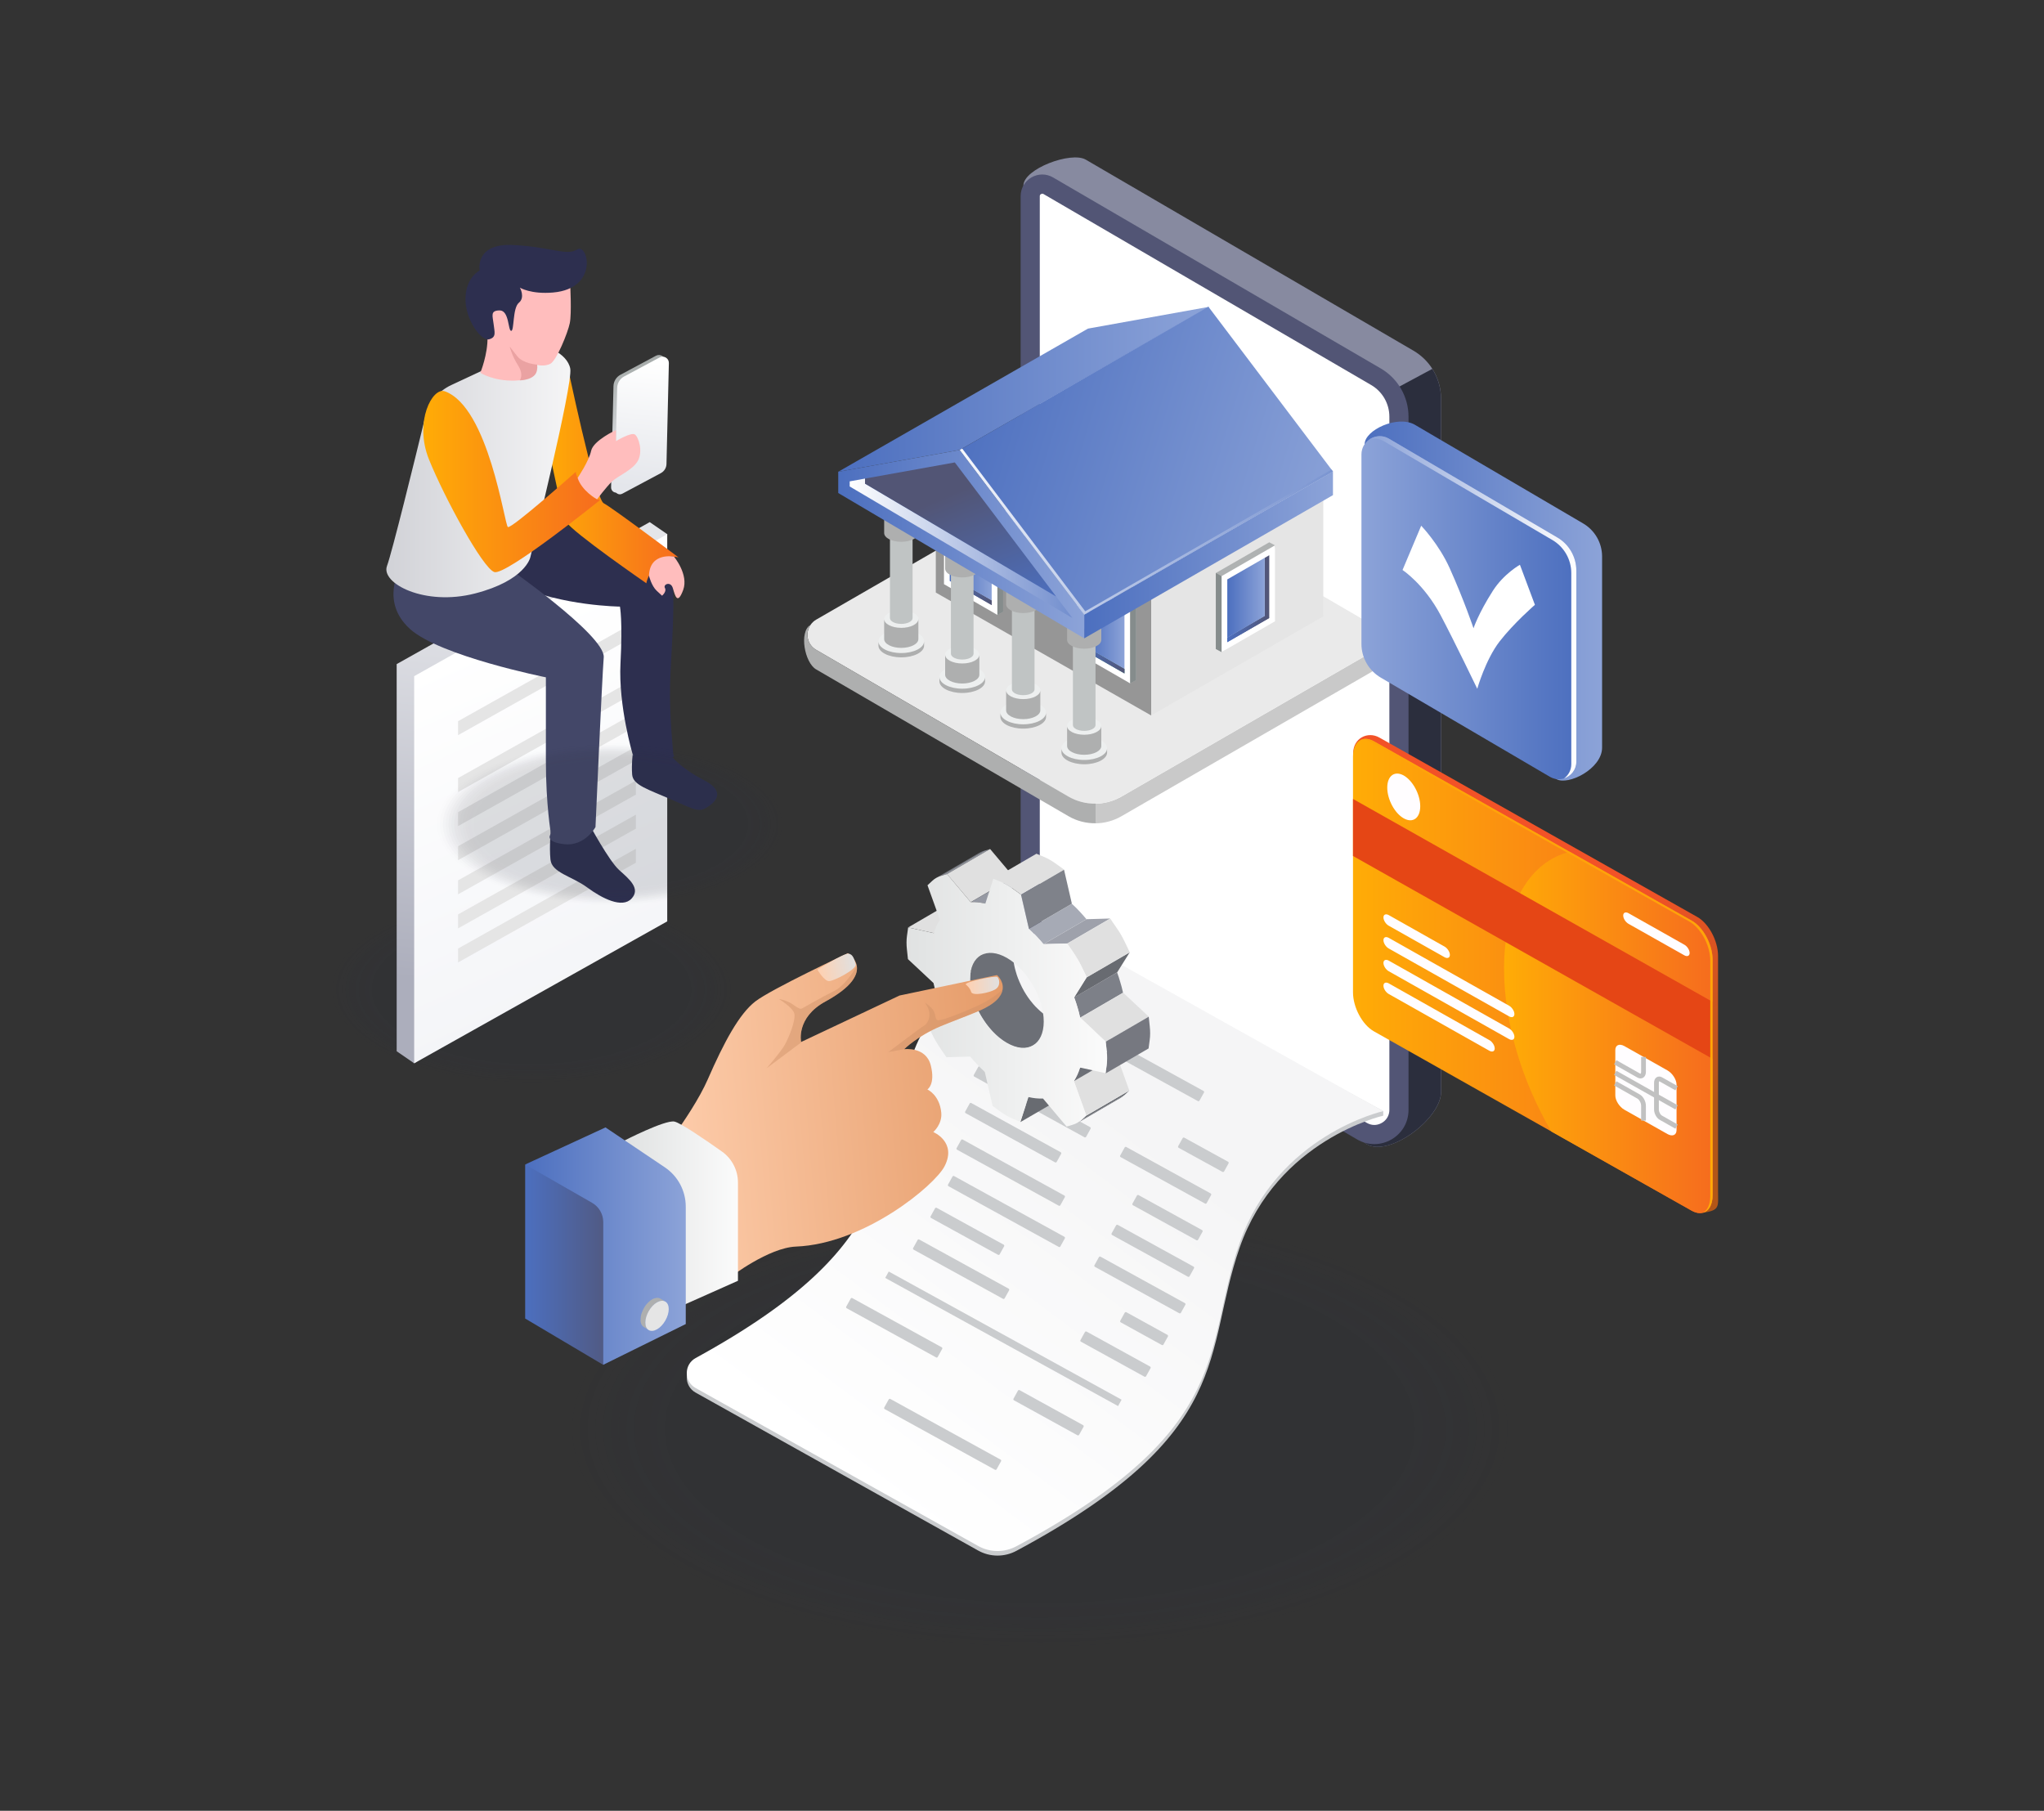 <svg xmlns="http://www.w3.org/2000/svg" xmlns:xlink="http://www.w3.org/1999/xlink" enable-background="new 0 0 3000 2657.7" viewBox="0 0 3000 2657.7" id="online-banking"><rect x="0" y="0" width="3000" height="2657.7" fill="#333333" stroke="none"/><rect width="2902.2" height="2573.3" x="48.9" y="42.2" fill="none"></rect><g opacity=".15"><ellipse cx="1526.2" cy="2096.8" fill="#2b2e3d" opacity="0" rx="709.1" ry="329.9"></ellipse><ellipse cx="1526.2" cy="2096.8" fill="#2b2e3d" opacity=".037" rx="697.8" ry="324.6"></ellipse><ellipse cx="1526.2" cy="2096.8" fill="#2b2e3d" opacity=".074" rx="686.4" ry="319.3"></ellipse><ellipse cx="1526.2" cy="2096.8" fill="#2b2e3d" opacity=".111" rx="675.1" ry="314"></ellipse><ellipse cx="1526.2" cy="2096.8" fill="#2b2e3d" opacity=".148" rx="663.7" ry="308.7"></ellipse><ellipse cx="1526.2" cy="2096.8" fill="#2b2e3d" opacity=".185" rx="652.4" ry="303.5"></ellipse><ellipse cx="1526.2" cy="2096.8" fill="#2b2e3d" opacity=".222" rx="641" ry="298.2"></ellipse><ellipse cx="1526.2" cy="2096.8" fill="#2b2e3d" opacity=".259" rx="629.7" ry="292.9"></ellipse><ellipse cx="1526.2" cy="2096.8" fill="#2b2e3d" opacity=".296" rx="618.3" ry="287.6"></ellipse><ellipse cx="1526.2" cy="2096.8" fill="#2b2e3d" opacity=".333" rx="607" ry="282.3"></ellipse><ellipse cx="1526.2" cy="2096.8" fill="#2b2e3d" opacity=".37" rx="595.6" ry="277.1"></ellipse><ellipse cx="1526.2" cy="2096.8" fill="#2b2e3d" opacity=".407" rx="584.3" ry="271.8"></ellipse><ellipse cx="1526.2" cy="2096.8" fill="#2b2e3d" opacity=".444" rx="572.9" ry="266.5"></ellipse><ellipse cx="1526.2" cy="2096.8" fill="#2b2e3d" opacity=".481" rx="561.6" ry="261.2"></ellipse><ellipse cx="1526.2" cy="2096.8" fill="#2b2e3d" opacity=".518" rx="550.2" ry="255.9"></ellipse><ellipse cx="1526.2" cy="2096.8" fill="#2b2e3d" opacity=".556" rx="538.9" ry="250.7"></ellipse><ellipse cx="1526.2" cy="2096.8" fill="#2b2e3d" opacity=".593" rx="527.5" ry="245.4"></ellipse><ellipse cx="1526.2" cy="2096.8" fill="#2b2e3d" opacity=".63" rx="516.2" ry="240.1"></ellipse><ellipse cx="1526.2" cy="2096.8" fill="#2b2e3d" opacity=".667" rx="504.8" ry="234.8"></ellipse><ellipse cx="1526.2" cy="2096.8" fill="#2b2e3d" opacity=".704" rx="493.5" ry="229.5"></ellipse><ellipse cx="1526.2" cy="2096.8" fill="#2b2e3d" opacity=".741" rx="482.1" ry="224.3"></ellipse><ellipse cx="1526.2" cy="2096.8" fill="#2b2e3d" opacity=".778" rx="470.8" ry="219"></ellipse><ellipse cx="1526.2" cy="2096.8" fill="#2b2e3d" opacity=".815" rx="459.4" ry="213.7"></ellipse><ellipse cx="1526.2" cy="2096.8" fill="#2b2e3d" opacity=".852" rx="448" ry="208.4"></ellipse><ellipse cx="1526.2" cy="2096.8" fill="#2b2e3d" opacity=".889" rx="436.7" ry="203.1"></ellipse><ellipse cx="1526.2" cy="2096.8" fill="#2b2e3d" opacity=".926" rx="425.3" ry="197.9"></ellipse><ellipse cx="1526.2" cy="2096.8" fill="#2b2e3d" opacity=".963" rx="414" ry="192.6"></ellipse><ellipse cx="1526.2" cy="2096.8" fill="#2b2e3d" rx="402.6" ry="187.3"></ellipse></g><g opacity=".15"><ellipse cx="780.2" cy="1452.4" fill="#2b2e3d" opacity="0" rx="301.9" ry="140.4"></ellipse><ellipse cx="780.2" cy="1452.4" fill="#2b2e3d" opacity=".037" rx="297.1" ry="138.2"></ellipse><ellipse cx="780.2" cy="1452.4" fill="#2b2e3d" opacity=".074" rx="292.3" ry="135.9"></ellipse><ellipse cx="780.2" cy="1452.4" fill="#2b2e3d" opacity=".111" rx="287.4" ry="133.7"></ellipse><ellipse cx="780.2" cy="1452.4" fill="#2b2e3d" opacity=".148" rx="282.6" ry="131.5"></ellipse><ellipse cx="780.2" cy="1452.4" fill="#2b2e3d" opacity=".185" rx="277.8" ry="129.2"></ellipse><ellipse cx="780.2" cy="1452.4" fill="#2b2e3d" opacity=".222" rx="272.9" ry="127"></ellipse><ellipse cx="780.2" cy="1452.4" fill="#2b2e3d" opacity=".259" rx="268.1" ry="124.7"></ellipse><ellipse cx="780.2" cy="1452.4" fill="#2b2e3d" opacity=".296" rx="263.3" ry="122.5"></ellipse><ellipse cx="780.2" cy="1452.4" fill="#2b2e3d" opacity=".333" rx="258.4" ry="120.2"></ellipse><ellipse cx="780.2" cy="1452.4" fill="#2b2e3d" opacity=".37" rx="253.6" ry="118"></ellipse><ellipse cx="780.2" cy="1452.4" fill="#2b2e3d" opacity=".407" rx="248.8" ry="115.7"></ellipse><ellipse cx="780.2" cy="1452.4" fill="#2b2e3d" opacity=".444" rx="243.9" ry="113.5"></ellipse><ellipse cx="780.2" cy="1452.4" fill="#2b2e3d" opacity=".481" rx="239.1" ry="111.2"></ellipse><ellipse cx="780.2" cy="1452.4" fill="#2b2e3d" opacity=".518" rx="234.3" ry="109"></ellipse><ellipse cx="780.2" cy="1452.4" fill="#2b2e3d" opacity=".556" rx="229.4" ry="106.7"></ellipse><ellipse cx="780.2" cy="1452.4" fill="#2b2e3d" opacity=".593" rx="224.6" ry="104.5"></ellipse><ellipse cx="780.2" cy="1452.4" fill="#2b2e3d" opacity=".63" rx="219.8" ry="102.2"></ellipse><ellipse cx="780.2" cy="1452.4" fill="#2b2e3d" opacity=".667" rx="214.9" ry="100"></ellipse><ellipse cx="780.2" cy="1452.4" fill="#2b2e3d" opacity=".704" rx="210.1" ry="97.7"></ellipse><ellipse cx="780.2" cy="1452.4" fill="#2b2e3d" opacity=".741" rx="205.3" ry="95.5"></ellipse><ellipse cx="780.2" cy="1452.4" fill="#2b2e3d" opacity=".778" rx="200.4" ry="93.2"></ellipse><ellipse cx="780.2" cy="1452.4" fill="#2b2e3d" opacity=".815" rx="195.6" ry="91"></ellipse><ellipse cx="780.2" cy="1452.4" fill="#2b2e3d" opacity=".852" rx="190.8" ry="88.7"></ellipse><ellipse cx="780.2" cy="1452.4" fill="#2b2e3d" opacity=".889" rx="185.9" ry="86.5"></ellipse><ellipse cx="780.2" cy="1452.4" fill="#2b2e3d" opacity=".926" rx="181.1" ry="84.2"></ellipse><ellipse cx="780.2" cy="1452.4" fill="#2b2e3d" opacity=".963" rx="176.3" ry="82"></ellipse><ellipse cx="780.2" cy="1452.4" fill="#2b2e3d" rx="171.4" ry="79.7"></ellipse></g><path fill="#878aa0" d="M1502.1,272.4l43.6,1035.7c0,31.1,16.5,59.9,43.4,75.5l219.5,155.7l197.3,140    c33.5,19.5,109.2-37.7,109.2-76.5l0-1017.4c0-15.8-4.6-31.1-12.8-44c-6.9-10.9-16.4-20.1-27.9-26.8l-480.8-280.3    C1572.2,221.8,1502.1,247.8,1502.1,272.4z"></path><path fill="#2b2e3d" d="M1808.5,699.2l0,840.1l197.3,140c33.5,19.5,109.2-37.7,109.2-76.5l0-1017.4c0-15.8-4.6-31.1-12.8-44    L1808.5,699.2z"></path><path fill="#525575" d="M1991.8,1672.3l-450.4-262.5c-26.9-15.7-43.4-44.4-43.4-75.5l0-1046.4c0-24.5,26.6-39.8,47.7-27.4    l480.9,280.3c25.2,14.7,40.7,41.7,40.7,70.8l0,1017.4C2067.3,1667.7,2025.3,1691.8,1991.8,1672.3z"></path><path fill="#fff" d="M2017,1651.1c10.7,0,22.2-8.5,22.2-22.1l0-1017.4c0-19.1-10.2-36.9-26.7-46.5l-480.9-280.3    c-0.8-0.5-1.4-0.5-1.8-0.5c-0.7,0-3.7,0.6-3.7,3.6l0,1046.4c0,21,11.3,40.6,29.4,51.2L2006,1648    C2009.5,1650,2013.2,1651.1,2017,1651.1L2017,1651.1z"></path><path fill="#caccce" d="M1435.6,2275.7c17.5,9.8,38.7,9.9,56.3,0.4c323.4-173.5,273.6-290.2,327.5-444.9     c55.4-159.1,210.8-193.7,210.8-193.7v-6.7l-482.6-263.1c0,0-155.4,34.6-210.8,193.7c-53.2,152.8-5.4,268.5-315.8,438.5     c-17.3,9.5-17.3,34.3-0.2,43.9L1435.6,2275.7z"></path><linearGradient id="a" x1="1256.889" x2="1662.014" y1="2181.369" y2="1634.647" gradientUnits="userSpaceOnUse"><stop offset="0" stop-color="#fff"></stop><stop offset="1" stop-color="#f5f5f6"></stop></linearGradient><path fill="url(#a)" d="M1435.6,2269c17.5,9.8,38.7,9.9,56.3,0.4c323.4-173.5,273.6-290.2,327.5-444.9     c55.4-159.1,210.8-193.7,210.8-193.7l-482.6-269.8c0,0-155.4,34.6-210.8,193.7c-53.2,152.8-5.4,268.5-315.8,438.5     c-17.3,9.5-17.3,34.3-0.2,43.9L1435.6,2269z"></path><path fill="#caccce" d="M1758.2 1616.1l-161.9-89.1c-.8-.4-1.1-1.5-.7-2.3l6.6-11.9c.4-.8 1.5-1.1 2.3-.7l161.9 89.1c.8.4 1.1 1.5.7 2.3l-6.6 11.9C1760 1616.2 1759 1616.5 1758.2 1616.1zM1460.4 2157.2l-161.9-89.1c-.8-.4-1.1-1.5-.7-2.3l6.6-11.9c.4-.8 1.5-1.1 2.3-.7l161.9 89.1c.8.4 1.1 1.5.7 2.3l-6.6 11.9C1462.2 2157.3 1461.2 2157.6 1460.4 2157.2zM1557.8 1589.9l-102.3-56.3c-.8-.4-1.1-1.5-.7-2.3l6.6-11.9c.4-.8 1.5-1.1 2.3-.7L1566 1575c.8.4 1.1 1.5.7 2.3l-6.6 11.9C1559.7 1590 1558.6 1590.3 1557.8 1589.9zM1591.8 1669.2l-161.9-89.1c-.8-.4-1.1-1.5-.7-2.3l6.6-11.9c.4-.8 1.5-1.1 2.3-.7l161.9 89.1c.8.4 1.1 1.5.7 2.3l-6.6 11.9C1593.6 1669.3 1592.6 1669.6 1591.8 1669.2zM1548.6 1706l-131.3-72.2c-.8-.4-1.1-1.5-.7-2.3l6.6-11.9c.4-.8 1.5-1.1 2.3-.7l131.3 72.2c.8.4 1.1 1.5.7 2.3l-6.6 11.9C1550.4 1706.1 1549.4 1706.4 1548.6 1706zM1554 1769.6l-149.3-82.2c-.8-.4-1.1-1.5-.7-2.3l6.6-11.9c.4-.8 1.5-1.1 2.3-.7l149.3 82.2c.8.4 1.1 1.5.7 2.3l-6.6 11.9C1555.9 1769.7 1554.8 1770 1554 1769.6zM1554 1830.1l-161.9-89.1c-.8-.4-1.1-1.5-.7-2.3l6.6-11.9c.4-.8 1.5-1.1 2.3-.7l161.9 89.1c.8.4 1.1 1.5.7 2.3l-6.6 11.9C1555.9 1830.3 1554.8 1830.6 1554 1830.1zM1464.9 1841.7l-98.4-54.1c-.8-.4-1.1-1.5-.7-2.3l6.6-11.9c.4-.8 1.5-1.1 2.3-.7l98.4 54.1c.8.4 1.1 1.5.7 2.3l-6.6 11.9C1466.7 1841.8 1465.7 1842.1 1464.9 1841.7zM1472.2 1906.3l-131.3-72.2c-.8-.4-1.1-1.5-.7-2.3l6.6-11.9c.4-.8 1.5-1.1 2.3-.7l131.3 72.2c.8.4 1.1 1.5.7 2.3l-6.6 11.9C1474 1906.4 1473 1906.7 1472.2 1906.3zM1729.9 1684.6l64.4 35.4c.8.4 1.8.1 2.3-.7l6.6-11.9c.4-.8.1-1.8-.7-2.3l-64.4-35.4c-.8-.4-1.8-.1-2.3.7l-6.6 11.9C1728.8 1683.1 1729.1 1684.2 1729.9 1684.6zM1644.8 1698.3l123.9 68.2c.8.4 1.8.1 2.3-.7l6.6-11.9c.4-.8.1-1.8-.7-2.3l-123.9-68.2c-.8-.4-1.8-.1-2.3.7l-6.6 11.9C1643.7 1696.9 1644 1697.9 1644.8 1698.3zM1662.8 1768.9l93.3 51.4c.8.4 1.8.1 2.3-.7l6.6-11.9c.4-.8.1-1.8-.7-2.3L1671 1754c-.8-.4-1.8-.1-2.3.7l-6.6 11.9C1661.7 1767.4 1662 1768.4 1662.8 1768.9zM1632.2 1812.6l111.4 61.3c.8.4 1.8.1 2.3-.7l6.6-11.9c.4-.8.1-1.8-.7-2.3l-111.4-61.3c-.8-.4-1.8-.1-2.3.7l-6.6 11.9C1631.1 1811.1 1631.4 1812.1 1632.2 1812.6zM1607 1859.3l123.9 68.2c.8.4 1.8.1 2.3-.7l6.6-11.9c.4-.8.1-1.8-.7-2.3l-123.9-68.2c-.8-.4-1.8-.1-2.3.7l-6.6 11.9C1605.9 1857.8 1606.2 1858.9 1607 1859.3zM1644.9 1940.8l60.4 33.3c.8.4 1.8.1 2.3-.7l6.6-11.9c.4-.8.1-1.8-.7-2.3l-60.4-33.3c-.8-.4-1.8-.1-2.3.7l-6.6 11.9C1643.8 1939.3 1644.1 1940.3 1644.9 1940.8zM1586.5 1969.2l93.3 51.4c.8.4 1.8.1 2.3-.7l6.6-11.9c.4-.8.1-1.8-.7-2.3l-93.3-51.4c-.8-.4-1.8-.1-2.3.7l-6.6 11.9C1585.3 1967.7 1585.6 1968.7 1586.5 1969.2zM1374 1992.3l-131.3-72.2c-.8-.4-1.1-1.5-.7-2.3l6.6-11.9c.4-.8 1.5-1.1 2.3-.7l131.3 72.2c.8.4 1.1 1.5.7 2.3l-6.6 11.9C1375.8 1992.5 1374.8 1992.8 1374 1992.3zM1488.2 2055.2l93.3 51.4c.8.4 1.8.1 2.3-.7l6.6-11.9c.4-.8.1-1.8-.7-2.3l-93.3-51.4c-.8-.4-1.8-.1-2.3.7l-6.6 11.9C1487.1 2053.8 1487.4 2054.8 1488.2 2055.2z"></path><rect width="390.1" height="10.7" x="1277.6" y="1959.6" fill="#caccce" transform="rotate(28.828 1472.679 1965.052)"></rect><g><path fill="#c9c9c9" d="M1608,1179.6v28.8c13.1-0.2,26.1-3.6,37.9-10.4l366.6-211.5c16-9.2,25.3-51.3,9.4-60.6      c5.5,10.7,2.4,25-9.4,31.8l-366.6,211.5C1634.1,1175.9,1621.1,1179.4,1608,1179.6z"></path><path fill="#eaeaea" d="M1197.9,953.8L1568,1169c24.1,14,53.8,14.1,77.9,0.1l366.6-211.5c11.8-6.8,14.9-21,9.4-31.8      c-2-3.9-5.1-7.3-9.3-9.7l-411.4-239.3l-403.2,232.6c-3.5,2-6.3,4.7-8.4,7.8c0,0,0,0,0,0C1181.6,929,1184.4,946,1197.9,953.8z"></path><path fill="#aeafaf" d="M1197.9,982.5l370.1,215.3c12.3,7.2,26.2,10.7,40,10.5v-28.8c-13.8,0.2-27.6-3.3-40-10.5l-370.1-215.3     c-13.5-7.8-16.3-24.8-8.4-36.5C1172.5,927.2,1180.9,972.7,1197.9,982.5z"></path><polygon fill="#969696" points="1689.6 1050.1 1373.5 869.7 1373.5 724.9 1689.6 874.7"></polygon><polygon fill="#afb2b2" points="1588.7 953.3 1658.8 1003 1667.2 998.4 1667.2 887 1588.7 841.8 1580.3 846.4"></polygon><polygon fill="#fff" points="1580.3 957.8 1658.8 1003 1658.8 891.5 1580.3 846.4"></polygon><polygon fill="#247f78" points="1650.4 981.8 1650.4 988.4 1588.7 953 1588.7 860.9 1595.4 864.7 1595.4 950.1"></polygon><linearGradient id="b" x1="1595.363" x2="1650.361" y1="923.279" y2="923.279" gradientUnits="userSpaceOnUse"><stop offset="0" stop-color="#4c6fbf"></stop><stop offset="1" stop-color="#8ca3d8"></stop></linearGradient><polygon fill="url(#b)" points="1650.4 896.4 1650.4 981.8 1595.4 950.1 1595.4 864.7"></polygon><linearGradient id="c" x1="1588.724" x2="1650.361" y1="969.297" y2="969.297" gradientUnits="userSpaceOnUse"><stop offset="0" stop-color="#4c6fbf"></stop><stop offset="1" stop-color="#525575"></stop></linearGradient><polygon fill="url(#c)" points="1595.4 950.1 1588.7 953 1650.4 988.4 1650.4 981.8"></polygon><polygon fill="#858c8c" points="1667.2 887 1658.8 891.5 1658.8 1003 1667.2 998.4"></polygon><g><polygon fill="#afb2b2" points="1393.9 852.8 1463.9 902.5 1472.3 898 1472.3 786.5 1393.9 741.3 1385.5 745.9"></polygon><polygon fill="#fff" points="1385.5 857.4 1463.9 902.5 1463.9 791.1 1385.5 745.9"></polygon><linearGradient id="d" x1="1393.899" x2="1455.536" y1="824.197" y2="824.197" gradientUnits="userSpaceOnUse"><stop offset="0" stop-color="#4c6fbf"></stop><stop offset="1" stop-color="#525575"></stop></linearGradient><polygon fill="url(#d)" points="1455.5 881.4 1455.5 888 1393.9 852.5 1393.9 760.4 1400.5 764.2 1400.5 849.7"></polygon><linearGradient id="e" x1="1400.539" x2="1455.536" y1="822.796" y2="822.796" gradientUnits="userSpaceOnUse"><stop offset="0" stop-color="#4c6fbf"></stop><stop offset="1" stop-color="#8ca3d8"></stop></linearGradient><polygon fill="url(#e)" points="1455.5 795.9 1455.5 881.4 1400.5 849.7 1400.5 764.2"></polygon><linearGradient id="f" x1="1393.899" x2="1455.536" y1="868.814" y2="868.814" gradientUnits="userSpaceOnUse"><stop offset="0" stop-color="#4c6fbf"></stop><stop offset="1" stop-color="#525575"></stop></linearGradient><polygon fill="url(#f)" points="1400.5 849.7 1393.9 852.5 1455.5 888 1455.5 881.4"></polygon><polygon fill="#858c8c" points="1472.3 786.5 1463.9 791.1 1463.9 902.5 1472.3 898"></polygon></g><polygon fill="#e5e5e5" points="1942.2 904.7 1689.6 1050.1 1689.6 874.7 1942.2 729.3"></polygon><g><ellipse cx="1591.3" cy="1098.2" fill="#edefef" rx="33.5" ry="17.2"></ellipse><path fill="#aeafaf" d="M1557.9,1098.2v6.3c0,9.5,15,17.2,33.5,17.2s33.5-7.7,33.5-17.2v-6.3c0,9.5-15,17.2-33.5,17.2      S1557.9,1107.7,1557.9,1098.2z"></path><ellipse cx="1591.3" cy="1065.5" fill="#edefef" rx="25.1" ry="12.9"></ellipse><path fill="#aeafaf" d="M1566.2,1065.5v29.4c0,7.1,11.2,12.9,25.1,12.9c13.9,0,25.1-5.8,25.1-12.9v-29.4      c0,7.1-11.2,12.9-25.1,12.9C1577.5,1078.4,1566.2,1072.6,1566.2,1065.5z"></path><g><linearGradient id="g" x1="4766.929" x2="4756.468" y1="940.547" y2="921.354" gradientTransform="matrix(-1 0 0 1 6353.045 0)" gradientUnits="userSpaceOnUse"><stop offset="0" stop-color="#cc4b23"></stop><stop offset="1" stop-color="#f25227"></stop></linearGradient><ellipse cx="1591.3" cy="931" fill="url(#g)" stroke="#d1541f" stroke-miterlimit="10" rx="16.6" ry="8.5"></ellipse><path fill="#c0c4c4" d="M1574.7,931v133.2c0,4.7,7.4,8.5,16.6,8.5c9.2,0,16.6-3.8,16.6-8.5V931c0,4.7-7.4,8.5-16.6,8.5      C1582.2,939.5,1574.7,935.7,1574.7,931z"></path></g><g><ellipse cx="1591.3" cy="909.8" fill="#cdd1d1" rx="25.1" ry="12.9"></ellipse><path fill="#aeafaf" d="M1566.2,909.8v29.4c0,7.1,11.2,12.9,25.1,12.9c13.9,0,25.1-5.8,25.1-12.9v-29.4c0,7.1-11.2,12.9-25.1,12.9      C1577.5,922.7,1566.2,916.9,1566.2,909.8z"></path></g></g><g><ellipse cx="1501.8" cy="1045.9" fill="#edefef" rx="33.5" ry="17.2"></ellipse><path fill="#aeafaf" d="M1468.3,1045.9v6.3c0,9.5,15,17.2,33.5,17.2s33.5-7.7,33.5-17.2v-6.3c0,9.5-15,17.2-33.5,17.2      S1468.3,1055.4,1468.3,1045.9z"></path><ellipse cx="1501.8" cy="1013.2" fill="#edefef" rx="25.1" ry="12.9"></ellipse><path fill="#aeafaf" d="M1476.7,1013.2v29.4c0,7.1,11.2,12.9,25.1,12.9c13.9,0,25.1-5.8,25.1-12.9v-29.4      c0,7.1-11.2,12.9-25.1,12.9C1488,1026.1,1476.7,1020.3,1476.7,1013.2z"></path><g><linearGradient id="h" x1="4856.454" x2="4845.993" y1="888.241" y2="869.048" gradientTransform="matrix(-1 0 0 1 6353.045 0)" gradientUnits="userSpaceOnUse"><stop offset="0" stop-color="#cc4b23"></stop><stop offset="1" stop-color="#f25227"></stop></linearGradient><ellipse cx="1501.8" cy="878.6" fill="url(#h)" stroke="#d1541f" stroke-miterlimit="10" rx="16.6" ry="8.5"></ellipse><path fill="#c0c4c4" d="M1485.2,878.6v133.2c0,4.7,7.4,8.5,16.6,8.5c9.2,0,16.6-3.8,16.6-8.5V878.6c0,4.7-7.4,8.5-16.6,8.5      C1492.6,887.2,1485.2,883.4,1485.2,878.6z"></path></g><g><ellipse cx="1501.8" cy="857.5" fill="#cdd1d1" rx="25.1" ry="12.9"></ellipse><path fill="#aeafaf" d="M1476.7,857.5v29.4c0,7.1,11.2,12.9,25.1,12.9c13.9,0,25.1-5.8,25.1-12.9v-29.4c0,7.1-11.2,12.9-25.1,12.9      C1488,870.4,1476.7,864.6,1476.7,857.5z"></path></g></g><g><ellipse cx="1412.3" cy="993.6" fill="#edefef" rx="33.5" ry="17.2"></ellipse><path fill="#aeafaf" d="M1378.8,993.6v6.3c0,9.5,15,17.2,33.5,17.2s33.5-7.7,33.5-17.2v-6.3c0,9.5-15,17.2-33.5,17.2      S1378.8,1003.1,1378.8,993.6z"></path><ellipse cx="1412.3" cy="960.9" fill="#edefef" rx="25.1" ry="12.9"></ellipse><path fill="#aeafaf" d="M1387.2,960.9v29.4c0,7.1,11.2,12.9,25.1,12.9s25.1-5.8,25.1-12.9v-29.4c0,7.1-11.2,12.9-25.1,12.9      C1398.4,973.8,1387.2,968,1387.2,960.9z"></path><g><linearGradient id="i" x1="4945.979" x2="4935.518" y1="835.935" y2="816.742" gradientTransform="matrix(-1 0 0 1 6353.045 0)" gradientUnits="userSpaceOnUse"><stop offset="0" stop-color="#cc4b23"></stop><stop offset="1" stop-color="#f25227"></stop></linearGradient><ellipse cx="1412.3" cy="826.3" fill="url(#i)" stroke="#d1541f" stroke-miterlimit="10" rx="16.6" ry="8.5"></ellipse><path fill="#c0c4c4" d="M1395.7,826.3v133.2c0,4.7,7.4,8.5,16.6,8.5c9.2,0,16.6-3.8,16.6-8.5V826.3c0,4.7-7.4,8.5-16.6,8.5      C1403.1,834.9,1395.7,831.1,1395.7,826.3z"></path></g><g><ellipse cx="1412.3" cy="805.2" fill="#cdd1d1" rx="25.1" ry="12.9"></ellipse><path fill="#aeafaf" d="M1387.2,805.2v29.4c0,7.1,11.2,12.9,25.1,12.9c13.9,0,25.1-5.8,25.1-12.9v-29.4c0,7.1-11.2,12.9-25.1,12.9      C1398.4,818.1,1387.2,812.3,1387.2,805.2z"></path></g></g><g><ellipse cx="1322.8" cy="941.3" fill="#edefef" rx="33.5" ry="17.2"></ellipse><path fill="#aeafaf" d="M1289.3,941.3v6.3c0,9.5,15,17.2,33.5,17.2s33.5-7.7,33.5-17.2v-6.3c0,9.5-15,17.2-33.5,17.2      S1289.3,950.8,1289.3,941.3z"></path><ellipse cx="1322.8" cy="908.6" fill="#edefef" rx="25.1" ry="12.9"></ellipse><path fill="#aeafaf" d="M1297.7,908.6V938c0,7.1,11.2,12.9,25.1,12.9s25.1-5.8,25.1-12.9v-29.4c0,7.1-11.2,12.9-25.1,12.9      S1297.7,915.7,1297.7,908.6z"></path><g><linearGradient id="j" x1="5035.503" x2="5025.042" y1="783.63" y2="764.436" gradientTransform="matrix(-1 0 0 1 6353.045 0)" gradientUnits="userSpaceOnUse"><stop offset="0" stop-color="#cc4b23"></stop><stop offset="1" stop-color="#f25227"></stop></linearGradient><ellipse cx="1322.8" cy="774" fill="url(#j)" stroke="#d1541f" stroke-miterlimit="10" rx="16.6" ry="8.5"></ellipse><path fill="#c0c4c4" d="M1306.2,774v133.2c0,4.7,7.4,8.5,16.6,8.5c9.2,0,16.6-3.8,16.6-8.5V774c0,4.7-7.4,8.5-16.6,8.5      C1313.6,782.6,1306.2,778.7,1306.2,774z"></path></g><g><ellipse cx="1322.8" cy="752.9" fill="#cdd1d1" rx="25.1" ry="12.9"></ellipse><path fill="#aeafaf" d="M1297.7,752.9v29.4c0,7.1,11.2,12.9,25.1,12.9c13.9,0,25.1-5.8,25.1-12.9v-29.4c0,7.1-11.2,12.9-25.1,12.9      C1308.9,765.8,1297.7,760,1297.7,752.9z"></path></g></g><g><linearGradient id="k" x1="1230.32" x2="1775.102" y1="571.318" y2="571.318" gradientUnits="userSpaceOnUse"><stop offset="0" stop-color="#4c6fbf"></stop><stop offset="1" stop-color="#8ca3d8"></stop></linearGradient><polygon fill="url(#k)" points="1408.6 660.4 1230.3 692.4 1596.8 482.3 1775.1 450.2"></polygon><linearGradient id="l" x1="1591.347" x2="1956.371" y1="814.435" y2="814.435" gradientUnits="userSpaceOnUse"><stop offset="0" stop-color="#4c6fbf"></stop><stop offset="1" stop-color="#8ca3d8"></stop></linearGradient><polygon fill="url(#l)" points="1956.4 726.7 1591.3 936.9 1591.3 902.1 1956.4 692"></polygon><linearGradient id="m" x1="1230.32" x2="1591.347" y1="798.606" y2="798.606" gradientUnits="userSpaceOnUse"><stop offset="0" stop-color="#4c6fbf"></stop><stop offset="1" stop-color="#8ca3d8"></stop></linearGradient><polygon fill="url(#m)" points="1230.3 692.4 1408.6 660.4 1591.3 902.1 1591.3 936.9 1230.3 723.6"></polygon><linearGradient id="n" x1="1247.14" x2="1574.044" y1="804.766" y2="804.766" gradientUnits="userSpaceOnUse"><stop offset="0" stop-color="#fff"></stop><stop offset="1" stop-color="#728ece"></stop></linearGradient><polygon fill="url(#n)" points="1247.1 706.5 1247.1 714 1574 907.1 1550.2 875.6 1269.6 709.8 1269.6 702.4"></polygon><linearGradient id="o" x1="1460.557" x2="1383.934" y1="914.676" y2="730.084" gradientUnits="userSpaceOnUse"><stop offset="0" stop-color="#4c6fbf"></stop><stop offset="1" stop-color="#525575"></stop></linearGradient><polygon fill="url(#o)" points="1269.6 702.4 1269.6 709.8 1550.2 875.6 1401.4 678.7"></polygon><linearGradient id="p" x1="4955.769" x2="4381.545" y1="589.758" y2="763.765" gradientTransform="matrix(-1 0 0 1 6353.045 0)" gradientUnits="userSpaceOnUse"><stop offset="0" stop-color="#4c6fbf"></stop><stop offset="1" stop-color="#8ca3d8"></stop></linearGradient><polygon fill="url(#p)" points="1591.3 902.1 1408.6 660.4 1773.6 450.2 1956.4 692"></polygon><linearGradient id="q" x1="4981.332" x2="4407.108" y1="674.116" y2="848.123" gradientTransform="matrix(-1 0 0 1 6353.045 0)" gradientUnits="userSpaceOnUse"><stop offset="0" stop-color="#fff"></stop><stop offset="1" stop-color="#728ece"></stop></linearGradient><polygon fill="url(#q)" points="1412.2 658.3 1592.8 897.2 1954.2 689.2 1956.4 692 1591.3 902.1 1408.6 660.4"></polygon></g><g><polygon fill="#afb2b2" points="1862.9 907.3 1792.9 957 1784.5 952.5 1784.5 841 1862.9 795.9 1871.3 800.4"></polygon><polygon fill="#fff" points="1871.3 911.9 1792.9 957 1792.9 845.6 1871.3 800.4"></polygon><linearGradient id="r" x1="1801.263" x2="1862.901" y1="878.703" y2="878.703" gradientUnits="userSpaceOnUse"><stop offset="0" stop-color="#4c6fbf"></stop><stop offset="1" stop-color="#525575"></stop></linearGradient><polygon fill="url(#r)" points="1801.3 935.9 1801.3 942.5 1862.9 907 1862.9 814.9 1856.3 818.7 1856.3 904.2"></polygon><linearGradient id="s" x1="1801.263" x2="1856.261" y1="877.302" y2="877.302" gradientUnits="userSpaceOnUse"><stop offset="0" stop-color="#4c6fbf"></stop><stop offset="1" stop-color="#8ca3d8"></stop></linearGradient><polygon fill="url(#s)" points="1801.3 850.4 1801.3 935.9 1856.3 904.2 1856.3 818.7"></polygon><linearGradient id="t" x1="1801.263" x2="1862.901" y1="923.32" y2="923.32" gradientUnits="userSpaceOnUse"><stop offset="0" stop-color="#4c6fbf"></stop><stop offset="1" stop-color="#525575"></stop></linearGradient><polygon fill="url(#t)" points="1856.3 904.2 1862.9 907 1801.3 942.5 1801.3 935.9"></polygon><polygon fill="#858c8c" points="1784.5 841 1792.9 845.6 1792.9 957 1784.5 952.5"></polygon></g></g><g><polygon fill="#686b71" points="1497.6 1646.9 1560.8 1610.2 1572.5 1573.7 1509.4 1610.4"></polygon><polygon fill="#e0e0e0" points="1370.5 1369.5 1433.6 1332.7 1396 1324.4 1332.9 1361.2"></polygon><path fill="#6c6f76" d="M1424.9,1450.9c-0.1-0.7-0.2-1.5-0.3-2.2c0-0.3-0.1-0.7-0.2-1c0-0.1,0-0.2,0-0.3c-0.2-1.6-0.3-3.1-0.5-4.6    c0-0.3,0-0.7-0.1-1c-0.1-1.6-0.2-3.2-0.1-4.7c0-17.1,6.1-29.1,15.8-34.7l63.1-36.7c-9.7,5.6-15.7,17.7-15.8,34.7    c0,1.6,0.1,3.1,0.2,4.7c0,0.3,0,0.7,0.1,1c0.1,1.5,0.3,3.1,0.5,4.6c0.1,0.4,0.1,0.9,0.2,1.3c0.1,0.7,0.2,1.5,0.3,2.2    c0.1,0.5,0.2,1,0.3,1.5c0.1,0.7,0.3,1.4,0.4,2.1c0.1,0.6,0.2,1.1,0.4,1.7c0.1,0.5,0.2,0.9,0.3,1.4c0.1,0.6,0.3,1.2,0.5,1.9    c0.1,0.5,0.2,0.9,0.4,1.4c0.1,0.4,0.2,0.7,0.3,1.1c0.4,1.6,0.9,3.1,1.4,4.7c0,0.1,0.1,0.2,0.1,0.4c0.5,1.5,1,3,1.6,4.5    c0.1,0.4,0.3,0.8,0.4,1.1c0.5,1.3,1,2.5,1.6,3.8c0.1,0.2,0.2,0.4,0.2,0.6c0.6,1.4,1.2,2.8,1.9,4.2c0.2,0.4,0.4,0.7,0.5,1.1    c0.5,1.1,1.1,2.2,1.6,3.3c0.2,0.3,0.3,0.7,0.5,1c0.7,1.4,1.5,2.7,2.2,4c0.1,0.3,0.3,0.5,0.4,0.8c0.7,1.2,1.4,2.3,2.1,3.4    c0.2,0.3,0.4,0.7,0.6,1c0.9,1.4,1.8,2.7,2.7,4.1c0.1,0.2,0.3,0.4,0.4,0.6c1,1.4,2,2.7,3,4.1c0.1,0.2,0.3,0.4,0.4,0.5    c1.3,1.7,2.6,3.3,4,4.9c0.2,0.2,0.4,0.4,0.5,0.6c0.8,1,1.7,1.9,2.5,2.8c0,0,0.1,0.1,0.1,0.1c0.9,1,1.8,1.9,2.8,2.8    c0.6,0.6,1.2,1.2,1.8,1.7c0.2,0.2,0.3,0.3,0.5,0.5c0.8,0.7,1.6,1.5,2.4,2.2c0.2,0.2,0.4,0.4,0.7,0.6c0.6,0.5,1.2,1,1.8,1.5    c0.3,0.2,0.6,0.5,0.9,0.7c0.5,0.4,1.1,0.8,1.6,1.3c0.3,0.2,0.6,0.5,1,0.7c0.5,0.4,1.1,0.8,1.6,1.2c0.3,0.2,0.6,0.5,1,0.7    c0.6,0.4,1.2,0.8,1.7,1.2c0.3,0.2,0.5,0.4,0.8,0.5c0.9,0.5,1.7,1.1,2.6,1.6c1.2,0.7,2.3,1.3,3.4,1.8c0.3,0.2,0.7,0.3,1,0.5    c0.9,0.4,1.7,0.8,2.6,1.2c0.3,0.1,0.6,0.3,0.9,0.4c0.8,0.3,1.6,0.6,2.4,0.9c0.2,0.1,0.4,0.2,0.6,0.2c1,0.3,2,0.6,2.9,0.9    c0.6,0.2,1.1,0.3,1.7,0.4c0.3,0.1,0.5,0.1,0.8,0.2c0.8,0.2,1.6,0.3,2.4,0.5c0,0,0.1,0,0.1,0c0.7,0.1,1.5,0.2,2.2,0.3    c0.2,0,0.5,0,0.7,0.1c0.4,0,0.9,0.1,1.3,0.1c1.1,0,2.1,0,3.1,0c0.2,0,0.3,0,0.5,0c0.8-0.1,1.6-0.2,2.4-0.3c0.2,0,0.5-0.1,0.7-0.1    c0.9-0.2,1.8-0.4,2.7-0.6c0,0,0.1,0,0.1,0c0.8-0.2,1.6-0.5,2.4-0.9c0.2-0.1,0.5-0.2,0.7-0.3c0.7-0.3,1.3-0.6,2-1    c0.2-0.1,0.4-0.2,0.6-0.3l-63.1,36.7c-0.1,0.1-0.2,0.1-0.3,0.2c-0.1,0.1-0.2,0.1-0.4,0.2c-0.6,0.4-1.3,0.7-2,1    c-0.1,0.1-0.2,0.1-0.4,0.2c-0.1,0-0.2,0.1-0.3,0.1c-0.8,0.3-1.6,0.6-2.4,0.9c0,0-0.1,0-0.1,0c0,0,0,0,0,0    c-0.9,0.3-1.8,0.5-2.7,0.6c-0.1,0-0.2,0.1-0.3,0.1c-0.1,0-0.3,0-0.4,0.1c-0.8,0.1-1.6,0.2-2.4,0.3c-0.1,0-0.3,0-0.4,0    c0,0-0.1,0-0.1,0c-1,0.1-2.1,0.1-3.1,0c-0.1,0-0.2,0-0.3,0c-0.3,0-0.7,0-1-0.1c-0.2,0-0.5,0-0.7-0.1c-0.7-0.1-1.4-0.2-2.2-0.3    c0,0-0.1,0-0.1,0l0,0c-0.8-0.1-1.6-0.3-2.4-0.5c-0.3-0.1-0.5-0.1-0.8-0.2c-0.5-0.1-1-0.2-1.5-0.4c0,0-0.1,0-0.1,0    c-1-0.3-1.9-0.6-2.9-0.9c-0.2-0.1-0.4-0.1-0.6-0.2c-0.8-0.3-1.6-0.6-2.4-0.9c-0.1,0-0.2-0.1-0.3-0.1c-0.2-0.1-0.4-0.2-0.6-0.3    c-0.9-0.4-1.7-0.8-2.6-1.2c-0.3-0.2-0.6-0.3-1-0.5c-1.1-0.6-2.3-1.2-3.4-1.8c-0.9-0.5-1.7-1-2.6-1.6c-0.3-0.2-0.6-0.4-0.8-0.5    c-0.6-0.4-1.2-0.8-1.7-1.2c-0.3-0.2-0.6-0.4-1-0.7c-0.5-0.4-1.1-0.8-1.6-1.2c-0.3-0.2-0.6-0.5-1-0.7c-0.5-0.4-1.1-0.8-1.6-1.2    c-0.3-0.2-0.6-0.5-0.9-0.7c-0.6-0.5-1.2-1-1.8-1.5c-0.2-0.2-0.4-0.4-0.6-0.6c-0.8-0.7-1.6-1.4-2.4-2.2c-0.2-0.2-0.3-0.3-0.5-0.5    c-0.5-0.5-1-1-1.5-1.5c-0.1-0.1-0.1-0.2-0.2-0.2c-0.9-0.9-1.9-1.9-2.8-2.8c0,0-0.1-0.1-0.1-0.1c-0.9-0.9-1.7-1.9-2.6-2.9    c-0.1-0.1-0.2-0.2-0.2-0.3c-0.1-0.1-0.2-0.2-0.3-0.4c-1.4-1.6-2.7-3.2-4-4.9c0,0-0.1-0.1-0.1-0.1c-0.1-0.1-0.2-0.3-0.3-0.4    c-1-1.3-2-2.7-3-4.1c-0.1-0.1-0.2-0.3-0.3-0.4c0-0.1-0.1-0.1-0.1-0.2c-0.9-1.3-1.8-2.7-2.7-4.1c-0.1-0.1-0.2-0.3-0.3-0.4    c-0.1-0.2-0.2-0.4-0.4-0.6c-0.7-1.1-1.4-2.3-2.1-3.4c-0.1-0.2-0.2-0.4-0.3-0.5c0-0.1-0.1-0.1-0.1-0.2c-0.8-1.3-1.5-2.7-2.2-4    c-0.1-0.1-0.1-0.2-0.2-0.3c-0.1-0.2-0.2-0.5-0.3-0.7c-0.6-1.1-1.1-2.2-1.6-3.3c-0.1-0.2-0.2-0.4-0.3-0.7c-0.1-0.1-0.1-0.3-0.2-0.4    c-0.7-1.4-1.3-2.8-1.9-4.2c0,0,0-0.1-0.1-0.1c-0.1-0.2-0.1-0.3-0.2-0.5c-0.5-1.3-1.1-2.5-1.5-3.8c-0.1-0.2-0.2-0.4-0.3-0.6    c-0.1-0.2-0.1-0.3-0.2-0.5c-0.6-1.5-1.1-3-1.6-4.5c0,0,0-0.1,0-0.1c0-0.1-0.1-0.2-0.1-0.3c-0.5-1.6-1-3.1-1.4-4.7    c-0.1-0.2-0.1-0.4-0.2-0.6c0-0.2-0.1-0.4-0.1-0.5c-0.1-0.5-0.2-0.9-0.4-1.4c-0.2-0.6-0.3-1.2-0.5-1.9c-0.1-0.5-0.2-0.9-0.3-1.4    c-0.1-0.3-0.2-0.7-0.2-1c0-0.2-0.1-0.5-0.1-0.7c-0.1-0.7-0.3-1.4-0.4-2.1C1425.1,1451.9,1425,1451.4,1424.9,1450.9z"></path><defs><path id="u" d="M1581.7,1648l63.1-36.7c2-1.2,3.9-2.6,5.7-4.2l-63.1,36.7      C1585.6,1645.5,1583.8,1646.9,1581.7,1648z" enable-background="new"></path></defs><clipPath id="v"><use overflow="visible" xlink:href="#u"></use></clipPath><g clip-path="url(#v)"><path fill="#6c6f76" d="M1581.7,1648l63.1-36.7c2-1.2,3.9-2.6,5.7-4.2l-63.1,36.7C1585.6,1645.5,1583.8,1646.9,1581.7,1648"></path></g><defs><path id="w" d="M1437.1,1251.9l-63.1,36.7c2.2-1.3,4.5-2.3,6.9-3l63.1-36.7      C1441.5,1249.6,1439.2,1250.6,1437.1,1251.9z" enable-background="new"></path></defs><clipPath id="x"><use overflow="visible" xlink:href="#w"></use></clipPath><g clip-path="url(#x)"><path fill="#898d95" d="M1380.9,1285.6l63.1-36.7c-1.1,0.3-2.2,0.7-3.3,1.2l-63.1,36.7C1378.7,1286.4,1379.8,1286,1380.9,1285.6"></path><path fill="#858891" d="M1377.6,1286.8l63.1-36.7c-1.1,0.5-2.3,1-3.3,1.6l-63.1,36.7C1375.4,1287.8,1376.5,1287.3,1377.6,1286.8"></path><path fill="#81848c" d="M1374.3,1288.4l63.1-36.7c-0.1,0.1-0.2,0.1-0.4,0.2l-63.1,36.7C1374,1288.6,1374.2,1288.5,1374.3,1288.4"></path></g><polygon fill="#686b71" points="1587.4 1643.8 1650.5 1607.1 1657.5 1600.6 1594.4 1637.4"></polygon><polygon fill="#8e919a" points="1390 1282.9 1453.2 1246.1 1444 1248.9 1380.9 1285.6"></polygon><polygon fill="#e0e0e0" points="1594.4 1637.4 1657.5 1600.6 1639.3 1550 1576.2 1586.8"></polygon><polygon fill="#e0e0e0" points="1424.8 1324.1 1487.9 1287.3 1453.2 1246.1 1390 1282.9"></polygon><defs><path id="y" d="M1576.2,1586.8l63.1-36.7c3.7-5.7,6.7-12.2,9-19.6l-63.1,36.7      C1582.9,1574.6,1579.9,1581.1,1576.2,1586.8z" enable-background="new"></path></defs><clipPath id="z"><use overflow="visible" xlink:href="#y"></use></clipPath><g clip-path="url(#z)"><path fill="#6c6f76" d="M1576.2,1586.8l63.1-36.7c3.7-5.7,6.7-12.2,9-19.6l-63.1,36.7C1582.9,1574.6,1579.9,1581.1,1576.2,1586.8"></path></g><path fill="#9699a3" d="M1440.2,1325c-1.6-0.3-3.2-0.5-4.7-0.6c-0.1,0-0.2,0-0.3,0c-1.7-0.2-3.3-0.3-4.9-0.3c-0.3,0-0.6,0-0.9,0    c-1.6,0-3.1,0-4.6,0l63.1-36.7c1.5-0.1,3.1-0.1,4.6,0c0.3,0,0.6,0,0.9,0c0.2,0,0.5,0,0.7,0c1.4,0.1,2.8,0.2,4.2,0.3    c0.1,0,0.2,0,0.3,0c1.3,0.1,2.5,0.3,3.8,0.5c0.3,0,0.6,0.1,0.9,0.2c0.3,0.1,0.7,0.1,1,0.2c1.6,0.3,3.3,0.6,5,1l-63.1,36.7    c-1.7-0.4-3.3-0.7-5-1C1440.9,1325.2,1440.6,1325.1,1440.2,1325z"></path><path fill="#7d8088" d="M1583.2,1485c-0.4-1.6-0.9-3.3-1.4-4.9c-0.2-0.7-0.4-1.4-0.6-2.1c-0.6-2-1.3-4.1-1.9-6.1    c-0.1-0.2-0.1-0.4-0.2-0.6c-0.8-2.5-1.7-4.9-2.6-7.4l63.1-36.7c0.9,2.4,1.7,4.8,2.5,7.2c0,0,0,0.1,0,0.1c0.1,0.2,0.1,0.4,0.2,0.6    c0.7,2.1,1.3,4.1,1.9,6.2c0.2,0.7,0.4,1.4,0.6,2.1c0.2,0.8,0.5,1.6,0.7,2.4c0.2,0.8,0.4,1.7,0.7,2.5c0.2,0.7,0.4,1.3,0.5,2    c0.6,2.2,1.1,4.5,1.6,6.7l-63.1,36.7c-0.5-2.2-1-4.5-1.6-6.7C1583.6,1486.3,1583.4,1485.6,1583.2,1485z"></path><path fill="#a6aab5" d="M1523.6,1376.8c-0.7-0.7-1.3-1.5-2-2.2c-1.6-1.7-3.2-3.3-4.8-5c-0.3-0.3-0.7-0.7-1-1    c-1.9-1.8-3.8-3.7-5.7-5.4l63.1-36.7c1.9,1.8,3.8,3.6,5.7,5.4c0,0,0.1,0.1,0.1,0.1c0.3,0.3,0.6,0.6,0.9,0.9c1.6,1.6,3.2,3.3,4.8,5    c0.7,0.7,1.3,1.5,2,2.2c1.2,1.4,2.5,2.7,3.7,4.1c0.2,0.3,0.5,0.5,0.7,0.8c1.2,1.4,2.4,2.7,3.5,4.1l-63.1,36.7    c-1.4-1.7-2.8-3.3-4.3-5C1526.1,1379.5,1524.9,1378.1,1523.6,1376.8z"></path><polygon fill="#e0e0e0" points="1622.9 1528.8 1686 1492.1 1648.5 1457 1585.4 1493.7"></polygon><path fill="#767880" d="M1624.3,1563.3c0.8-6.3,0.8-13.2,0.1-20.4l-1.5-14l63.1-36.7l1.5,14c0.8,7.2,0.8,14.1-0.1,20.4l-1.6,12.2    l-63.1,36.7L1624.3,1563.3z"></path><path fill="#e0e0e0" d="M1521.2,1253l11.4,4.8c3,1.3,5.9,2.7,8.9,4.5c3,1.7,5.9,3.7,8.9,5.8l11.4,8.3l-63.1,36.7l-11.4-8.3    c-2.9-2.2-5.9-4.1-8.9-5.8c-3-1.7-5.9-3.2-8.9-4.5l-11.4-4.8L1521.2,1253z"></path><g><polygon fill="#7f828a" points="1510.1 1363.1 1573.2 1326.4 1561.7 1276.5 1498.6 1313.2"></polygon></g><g><polygon fill="#686b71" points="1576.6 1463.9 1639.7 1427.1 1658.1 1397.7 1595 1434.4"></polygon></g><g><polygon fill="#9ea1ab" points="1566.4 1384.8 1629.5 1348.1 1594.7 1349.1 1531.6 1385.8"></polygon></g><path fill="#e0e0e0" d="M1583.7,1411.6c-0.6-1-1.1-2.1-1.7-3.1c-0.4-0.8-0.9-1.5-1.4-2.3c-0.6-1.1-1.3-2.2-2-3.2    c-1-1.6-2.1-3.2-3.1-4.8l-9.1-13.3l63.1-36.7l9.1,13.3c1,1.4,1.9,2.9,2.9,4.3c0.1,0.1,0.2,0.3,0.3,0.4c0.7,1.1,1.3,2.1,2,3.2    c0.4,0.7,0.8,1.3,1.2,2c0.1,0.1,0.1,0.2,0.2,0.3c0.6,1,1.2,2.1,1.7,3.1c0.4,0.7,0.8,1.4,1.2,2.2c0,0.1,0.1,0.2,0.1,0.3    c0.6,1.1,1.1,2.2,1.7,3.3c0.4,0.7,0.8,1.5,1.1,2.2c0.1,0.1,0.1,0.3,0.2,0.4l7,14.5l-63.1,36.7l-7-14.5c-0.4-0.9-0.9-1.7-1.3-2.6    c-0.5-1.1-1.1-2.2-1.7-3.3C1584.6,1413.2,1584.2,1412.4,1583.7,1411.6z"></path><g><linearGradient id="A" x1="1330.734" x2="1624.936" y1="1468.332" y2="1468.332" gradientUnits="userSpaceOnUse"><stop offset="0" stop-color="#e0e2e2"></stop><stop offset="1" stop-color="#fbfbfb"></stop></linearGradient><path fill="url(#A)" d="M1332.9,1361.2l37.6,8.3c2.3-7.4,5.3-13.9,9-19.6l-18.2-50.6l7-6.5c3.6-3.4,7.9-5.8,12.6-7.2l9.1-2.8     l34.7,41.2c6.8-0.3,14,0.4,21.5,2.2l11.8-36.5l11.4,4.8c3,1.3,5.9,2.7,8.9,4.5c3,1.7,5.9,3.7,8.9,5.8l11.4,8.3l11.5,49.9     c7.5,6.9,14.7,14.5,21.5,22.7l34.8-1l9.1,13.3c4.7,6.9,8.9,14.2,12.5,21.7l7,14.5l-18.4,29.4c3.6,9.9,6.6,19.9,8.8,29.8     l37.5,35.1l1.5,14c0.8,7.2,0.8,14.1-0.1,20.4l-1.6,12.2l-37.6-8.3c-2.3,7.4-5.3,13.9-9,19.6l18.2,50.6l-7,6.5     c-3.6,3.3-7.9,5.8-12.6,7.2l-9.2,2.8l-34.7-41.2c-6.8,0.3-14-0.4-21.5-2.2l-11.8,36.5l-11.4-4.8c-2.9-1.2-5.9-2.7-8.9-4.5     c-3-1.7-5.9-3.7-8.9-5.8l-11.4-8.3l-11.5-49.9c-7.5-6.9-14.7-14.5-21.4-22.6l-34.9,1l-9.1-13.3c-4.7-6.9-8.9-14.2-12.5-21.7     l-7-14.6l18.4-29.4c-3.7-9.9-6.6-19.9-8.8-29.9l-37.5-35.1l-1.5-14c-0.8-7.2-0.8-14.1,0.1-20.4L1332.9,1361.2z M1477.7,1530.5     c29.9,17.3,54.1,3.4,54.2-31c0.1-34.4-24-76.2-53.9-93.5c-29.9-17.3-54.1-3.4-54.2,31C1423.7,1471.4,1447.8,1513.3,1477.7,1530.5     "></path></g></g><g><linearGradient id="B" x1="382.804" x2="924.615" y1="2063.665" y2="2063.665" gradientTransform="rotate(-4.686 -4341.976 -5010.87)" gradientUnits="userSpaceOnUse"><stop offset="0" stop-color="#ffd0b0"></stop><stop offset="1" stop-color="#e59b68"></stop></linearGradient><path fill="url(#B)" d="M1471.7,1451c0,0.5-0.1,1-0.2,1.5c-1.5,9.3-9.9,20.5-34.6,31.2c-16.1,6.9-42.7,16.8-56.1,22.4     c-34.5,14.5-53.7,33.8-53.7,33.8s31.9-4.3,39,23.7c7.1,28-5,35.4-5,35.4s17.8,7.7,20.4,33.9c1.7,17.1-11.7,28.6-11.7,28.6     s34.9,14.4,16.6,50.1c-14.4,28.2-117.7,114.1-218.2,118c-40,1.6-96.2,44.7-96.2,44.7l-121.8-156.4c0,0,64.4-78.6,88.5-133.5     c24-55,46.3-96.4,69.9-114.6c23.5-18.2,135.8-70.8,135.8-70.8s11.1,6.7,13.1,18.6c0,0,0,0,0,0c2.1,12.3-5.7,30.3-46,52.3     c-43.6,23.7-35.7,59.4-35.7,59.4l2.6-1.2l0,0l141.9-67l142.9-30C1463.3,1430.9,1472.8,1439.3,1471.7,1451z"></path><linearGradient id="C" x1="1338.532" x2="1387.893" y1="1521.086" y2="1521.086" gradientTransform="matrix(1 -.013 .013 1 59.857 -57.783)" gradientUnits="userSpaceOnUse"><stop offset="0" stop-color="#ffd0b0"></stop><stop offset=".99" stop-color="#e0e0e0"></stop></linearGradient><path fill="url(#C)" d="M1417.4,1444.9c0,0,6.2,4.5,8,11c1.9,6.5,27.5,1.2,35.7-4c8.2-5.2,5.5-15.9,2.7-18     C1461.2,1431.7,1416.2,1440.9,1417.4,1444.9z"></path><linearGradient id="D" x1="50.356" x2="107.049" y1="2257.454" y2="2257.454" gradientTransform="matrix(.986 -.166 .166 .986 775.404 -792.544)" gradientUnits="userSpaceOnUse"><stop offset="0" stop-color="#ffd0b0"></stop><stop offset=".99" stop-color="#e0e0e0"></stop></linearGradient><path fill="url(#D)" d="M1199.7,1423.1c0,0,9.6,16.6,16.8,16.9c7.1,0.2,41.5-17.6,39.4-24.7c-2.1-7.1-3.7-14.9-10.7-15.6     S1199.7,1423.1,1199.7,1423.1z"></path><path fill="#cc8f66" d="M1471.5 1452.4c-1.5 9.3-9.9 20.5-34.6 31.2-16.1 6.9-42.7 16.8-56.1 22.4-34.5 14.5-53.7 33.8-53.7 33.8l-23.3 4.4c0 0 46.9-35.6 52.2-38.7 5.3-3.1 9-10.6 8-19-1-7.9-5.9-14-6.4-14.8.6.3 10.4 6.5 13.2 12.9 2.8 6.6 1.5 9.7 4.6 12.4 3.2 2.7 32.1-8.8 57-19.7C1452 1468.8 1466.3 1457 1471.5 1452.4zM1211.5 1469.9c-43.6 23.7-35.7 59.4-35.7 59.4l2.6-1.2-53.3 39.8c1.3-1.4 20.8-23.8 26.9-34.7 6.2-11.2 16.8-37.5 13.6-46.4-3.1-8.9-22.3-20.4-22.3-20.4s3.6-.3 13 3.7c9.5 4 16.1 12.6 21.1 9.9 4.9-2.7 28.4-16.3 46.7-25.4 17.8-8.8 32.7-35.6 33.4-37C1259.6 1429.9 1251.8 1447.9 1211.5 1469.9z" opacity=".44"></path><g><linearGradient id="E" x1="770.836" x2="916.006" y1="1856.202" y2="1856.202" gradientUnits="userSpaceOnUse"><stop offset="0" stop-color="#4c6fbf"></stop><stop offset="1" stop-color="#525575"></stop></linearGradient><polygon fill="url(#E)" points="770.8 1709.2 770.8 1935.2 885.4 2003.2 916 1737.3"></polygon><linearGradient id="F" x1="916.006" x2="1083.062" y1="1781.525" y2="1781.525" gradientUnits="userSpaceOnUse"><stop offset="0" stop-color="#e0e2e2"></stop><stop offset="1" stop-color="#fbfbfb"></stop></linearGradient><path fill="url(#F)" d="M916,1674.2c0,0,59.8-30.7,73.7-28.1c9,1.7,45.3,26.6,69.9,44c14.7,10.4,23.5,27.4,23.5,45.4v144.3     l-83.5,37.2L916,1674.2z"></path><linearGradient id="G" x1="770.836" x2="1006.464" y1="1828.955" y2="1828.955" gradientUnits="userSpaceOnUse"><stop offset="0" stop-color="#4c6fbf"></stop><stop offset="1" stop-color="#8ca3d8"></stop></linearGradient><path fill="url(#G)" d="M888.7,1654.7l87.1,58.6c19.2,12.9,30.7,34.5,30.7,57.7v172.3l-121.1,59.8v-209.4     c0-11.7-6.3-22.6-16.5-28.4l-98.1-56.2L888.7,1654.7z"></path><path fill="#aeafaf" d="M940.1,1937.8c0,0.2,0,0.5,0,0.7c0,0.6,0.1,1.1,0.2,1.6c0,0.1,0,0.2,0,0.3c0.1,0.6,0.3,1.2,0.5,1.8      c0.1,0.2,0.1,0.3,0.2,0.5c0.1,0.4,0.3,0.8,0.5,1.2c0.1,0.2,0.2,0.4,0.3,0.5c0.2,0.3,0.4,0.6,0.6,0.9c0.1,0.2,0.2,0.3,0.4,0.5      c0.2,0.3,0.5,0.6,0.8,0.8c0.1,0.1,0.2,0.2,0.4,0.4c0.4,0.3,0.8,0.7,1.3,0.9l7.2,4.2c-0.5-0.3-0.9-0.6-1.3-0.9      c-0.1-0.1-0.2-0.2-0.4-0.4c-0.3-0.3-0.5-0.5-0.8-0.8c-0.1-0.2-0.2-0.3-0.4-0.5c-0.2-0.3-0.4-0.6-0.6-0.9      c-0.1-0.2-0.2-0.4-0.3-0.5c-0.2-0.4-0.3-0.8-0.5-1.2c-0.1-0.2-0.1-0.3-0.2-0.5c-0.2-0.6-0.3-1.2-0.5-1.8c0-0.1,0-0.2,0-0.3      c-0.1-0.5-0.2-1.1-0.2-1.6c0-0.2,0-0.5,0-0.7c0-0.5,0-0.9,0-1.4c0-0.3,0-0.5,0-0.8c0-0.5,0.1-1,0.1-1.5c0-0.3,0.1-0.5,0.1-0.8      c0.1-0.5,0.2-1,0.3-1.6c0-0.2,0.1-0.5,0.1-0.7c0.1-0.3,0.1-0.5,0.2-0.8c0.1-0.4,0.2-0.8,0.3-1.3c0.1-0.2,0.1-0.4,0.2-0.6      c0.1-0.5,0.3-0.9,0.5-1.4c0.1-0.2,0.1-0.4,0.2-0.6c0.2-0.6,0.4-1.1,0.7-1.7c0-0.1,0.1-0.2,0.1-0.2c0.3-0.6,0.6-1.3,0.9-1.9      c0.1-0.2,0.2-0.3,0.2-0.5c0.3-0.6,0.7-1.3,1-1.9c0.4-0.7,0.8-1.3,1.2-1.9c0.1-0.2,0.2-0.3,0.3-0.5c0.3-0.4,0.6-0.9,0.9-1.3      c0.1-0.2,0.3-0.4,0.4-0.6c0.3-0.4,0.6-0.7,0.8-1.1c0.2-0.2,0.4-0.5,0.6-0.7c0.2-0.2,0.4-0.4,0.6-0.6c0.4-0.4,0.8-0.9,1.2-1.3      c0.2-0.2,0.3-0.3,0.5-0.5c0.8-0.8,1.7-1.5,2.5-2.2c0.1-0.1,0.2-0.2,0.3-0.3c0.9-0.7,1.8-1.3,2.7-1.8c0.7-0.4,1.4-0.8,2.2-1.1      c0.2-0.1,0.4-0.2,0.6-0.3c0.4-0.2,0.8-0.3,1.3-0.4c0.2-0.1,0.4-0.1,0.6-0.2c0.2-0.1,0.5-0.1,0.7-0.1c0.3-0.1,0.6-0.1,0.9-0.2      c0.2,0,0.3,0,0.5-0.1c0.3,0,0.7,0,1,0c0.1,0,0.3,0,0.4,0c0.4,0,0.9,0.1,1.3,0.1c0,0,0.1,0,0.1,0c0.4,0.1,0.8,0.2,1.1,0.3      c0.1,0,0.2,0.1,0.3,0.1c0.4,0.2,0.8,0.3,1.2,0.5l-7.2-4.2c0,0,0,0,0,0c-0.3-0.2-0.6-0.3-0.9-0.4c-0.1,0-0.2-0.1-0.3-0.1      c-0.1,0-0.2-0.1-0.3-0.1c-0.1,0-0.2-0.1-0.3-0.1c-0.3-0.1-0.5-0.1-0.8-0.2c0,0-0.1,0-0.1,0c0,0,0,0,0,0c-0.3-0.1-0.7-0.1-1-0.1      c-0.1,0-0.2,0-0.2,0c-0.1,0-0.3,0-0.4,0c-0.2,0-0.3,0-0.5,0c-0.2,0-0.3,0-0.5,0c-0.2,0-0.3,0-0.5,0.1c-0.1,0-0.2,0-0.3,0      c-0.2,0-0.4,0.1-0.6,0.1c-0.2,0-0.5,0.1-0.7,0.2c-0.1,0-0.1,0-0.2,0c-0.1,0-0.3,0.1-0.4,0.1c-0.4,0.1-0.8,0.3-1.3,0.4      c-0.1,0-0.2,0.1-0.3,0.1c-0.1,0-0.2,0.1-0.3,0.1c-0.7,0.3-1.4,0.7-2.2,1.1c-0.9,0.5-1.8,1.1-2.7,1.8c-0.1,0.1-0.2,0.2-0.3,0.3      c-0.8,0.7-1.7,1.4-2.5,2.2c-0.1,0.1-0.2,0.1-0.2,0.2c-0.1,0.1-0.2,0.2-0.3,0.3c-0.4,0.4-0.8,0.8-1.2,1.3      c-0.1,0.2-0.3,0.3-0.4,0.4c-0.1,0.1-0.1,0.1-0.2,0.2c-0.2,0.2-0.4,0.5-0.6,0.7c-0.2,0.2-0.4,0.5-0.6,0.7      c-0.1,0.1-0.2,0.2-0.2,0.3c-0.2,0.2-0.3,0.4-0.4,0.6c-0.1,0.2-0.3,0.4-0.4,0.6c-0.2,0.2-0.3,0.5-0.5,0.7      c-0.1,0.2-0.2,0.3-0.3,0.5c-0.1,0.1-0.1,0.2-0.2,0.3c-0.3,0.5-0.6,1-0.9,1.5c0,0.1-0.1,0.1-0.1,0.2c-0.2,0.4-0.5,0.9-0.7,1.3      c-0.1,0.2-0.2,0.4-0.3,0.6c-0.1,0.2-0.2,0.3-0.2,0.5c-0.1,0.1-0.1,0.2-0.2,0.4c-0.2,0.5-0.5,1-0.7,1.5c0,0,0,0,0,0.1      c0,0.1-0.1,0.2-0.1,0.2c-0.2,0.4-0.3,0.8-0.5,1.2c-0.1,0.2-0.1,0.3-0.2,0.5c-0.1,0.2-0.1,0.4-0.2,0.6c-0.1,0.2-0.1,0.4-0.2,0.5      c-0.1,0.3-0.2,0.6-0.3,0.9c-0.1,0.2-0.1,0.4-0.2,0.6c0,0.1-0.1,0.2-0.1,0.2c-0.1,0.3-0.2,0.7-0.2,1c-0.1,0.3-0.1,0.5-0.2,0.8      c0,0,0,0.1,0,0.1c0,0.2-0.1,0.4-0.1,0.6c-0.1,0.5-0.2,1.1-0.3,1.6c0,0.1,0,0.2,0,0.3c0,0.2,0,0.3,0,0.5c-0.1,0.5-0.1,1-0.1,1.5      c0,0.3,0,0.5,0,0.8C940.1,1936.9,940.1,1937.3,940.1,1937.8z"></path><path fill="#e5e5e5" d="M952.2,1952.2c3.4,1.9,7.8,1.3,12.2-1.2c4.4-2.5,8.8-7,12.1-12.8c6.7-11.6,6.7-24.1-0.1-27.9      c-3.4-1.9-7.8-1.3-12.2,1.2c-4.4,2.5-8.8,7-12.1,12.8C945.5,1935.9,945.5,1948.4,952.2,1952.2z"></path></g></g><g><linearGradient id="H" x1="-2466.384" x2="-2117.956" y1="882.193" y2="882.193" gradientTransform="translate(4469.257)" gradientUnits="userSpaceOnUse"><stop offset="0" stop-color="#4c6fbf"></stop><stop offset="1" stop-color="#8ca3d8"></stop></linearGradient><path fill="url(#H)" d="M2076.4,623.3l247.1,144.9c17.3,10.1,27.9,28.6,27.9,48.6l0,280.5c0,31.1-50.1,56.2-67.3,46.1l-219.7-169.5    c-17.5-10.3-28.3-29.1-28.3-49.4L2002.9,652C2002.9,631.2,2051.1,608.9,2076.4,623.3z"></path><linearGradient id="I" x1="5991.498" x2="6306.849" y1="891.97" y2="891.97" gradientTransform="matrix(-1 0 0 1 8305.092 0)" gradientUnits="userSpaceOnUse"><stop offset="0" stop-color="#4c6fbf"></stop><stop offset="1" stop-color="#8ca3d8"></stop></linearGradient><path fill="url(#I)" d="M2038.6,643.9l247.1,144.9c17.3,10.1,27.9,28.6,27.9,48.6l0,280.5c0,19.9-21.6,32.3-38.8,22.2l-248.3-145.6    c-17.5-10.3-28.3-29.1-28.3-49.4l0-278.1C1998.2,646.3,2020.8,633.4,2038.6,643.9z"></path><path fill="#fff" d="M2252.8,887.7c0,0-30.9,26.8-51.8,53.7c-20.8,26.9-32.8,69.5-32.8,69.5s-33.9-70.4-53.8-108    c-24.4-45.9-55.9-66.3-55.9-66.3l27.4-65c0,0,25.9,26.8,41.9,62.5c21.3,47.5,34.9,88,34.9,88s6.9-21.3,28.4-55    c15.9-24.9,39.7-38.2,39.7-38.2L2252.8,887.7z"></path><linearGradient id="J" x1="5991.498" x2="6295.544" y1="891.353" y2="891.353" gradientTransform="matrix(-1 0 0 1 8305.092 0)" gradientUnits="userSpaceOnUse"><stop offset="0" stop-color="#fff"></stop><stop offset="1" stop-color="#8ca3d8"></stop></linearGradient><path fill="url(#J)" d="M2306.2,1121.6l0-280.5c0-20-10.6-38.5-27.9-48.6l-247.1-144.9c-7.1-4.2-14.9-4.6-21.7-2.4    c8.1-5.7,19.3-7.1,29.1-1.3l247.1,144.9c17.3,10.1,27.9,28.6,27.9,48.6l0,280.5c0,12.1-8,21.4-18.1,24.6    C2301.9,1137.9,2306.2,1130.5,2306.2,1121.6z"></path></g><g><linearGradient id="K" x1="2400.879" x2="2241.814" y1="1682.559" y2="1398.599" gradientUnits="userSpaceOnUse"><stop offset="0" stop-color="#b25618"></stop><stop offset="1" stop-color="#f25227"></stop></linearGradient><path fill="url(#K)" d="M2521.6,1402.9v345.8c0,22.1,3.2,27.7-22.1,31.2l-475-271.7c-17-9.6-30.7-35.2-30.7-57.3l-7.7-345.5       c0-22.1,21.4-32.5,38.4-22.9l466.4,263.2C2507.8,1355.1,2521.6,1380.8,2521.6,1402.9z"></path><linearGradient id="L" x1="1985.762" x2="2513.606" y1="729.325" y2="729.325" gradientTransform="matrix(1 .564 0 1 0 -566.142)" gradientUnits="userSpaceOnUse"><stop offset="0" stop-color="#ffac06"></stop><stop offset="1" stop-color="#f66c1e"></stop></linearGradient><path fill="url(#L)" d="M2513.6,1408.4v345.8c0,22.1-13.7,32.2-30.7,22.7l-466.4-263.2c-17-9.6-30.7-35.2-30.7-57.3v-345.8     c0-22.1,13.7-32.2,30.7-22.6l466.4,263.2C2499.9,1360.7,2513.6,1386.4,2513.6,1408.4z"></path><linearGradient id="M" x1="2207.524" x2="2513.606" y1="729.326" y2="729.326" gradientTransform="matrix(1 .564 0 1 0 -566.142)" gradientUnits="userSpaceOnUse"><stop offset="0" stop-color="#ffac06"></stop><stop offset="1" stop-color="#f66c1e"></stop></linearGradient><path fill="url(#M)" d="M2513.6,1408.4v345.8c0,22.1-13.7,32.2-30.7,22.7l-206.1-116.3c-42.5-72.7-69.3-159.3-69.3-238.8     c0-95.3,38.5-157.3,96.4-171.6l179,101C2499.9,1360.7,2513.6,1386.4,2513.6,1408.4z"></path><polygon fill="#e54615" points="2513.6 1554.1 1985.8 1256.3 1985.8 1172.6 2513.6 1470.4"></polygon><path fill="#fffdff" d="M2447.3,1664.4l-63.1-35.6c-7.4-4.2-13.4-13.6-13.4-21v-66.6c0-7.4,6-10,13.4-5.8l63.1,35.6      c7.4,4.2,13.4,13.6,13.4,21v66.6C2460.7,1666,2454.7,1668.6,2447.3,1664.4z"></path><path fill="none" stroke="#c1c1c1" stroke-miterlimit="10" stroke-width="7" d="M2412.2 1551.3v21.9c0 5.1-3.2 7.5-7.2 5.3l-34.3-19.4M2412.2 1644.7v-21.9c0-5.1-3.2-11.1-7.2-13.4l-34.3-19.4M2460.7 1597.2l-22.9-12.9c-3.6-2.1-6.6.1-6.6 4.9v39.2c0 4.7 2.9 10.1 6.5 12.1l23 13"></path><line x1="2370.7" x2="2460.7" y1="1574.6" y2="1625.3" fill="none" stroke="#c1c1c1" stroke-miterlimit="10" stroke-width="7"></line><g><path fill="#fffdff" d="M2120.2 1404.9l-81.9-46.2c-4.3-2.4-7.8-7.9-7.8-12.2l0 0c0-4.3 3.5-5.8 7.8-3.4l81.9 46.2c4.3 2.4 7.8 7.9 7.8 12.2l0 0C2128 1405.8 2124.5 1407.3 2120.2 1404.9zM2472.1 1402.1l-81.9-46.2c-4.3-2.4-7.8-7.9-7.8-12.2v0c0-4.3 3.5-5.8 7.8-3.4l81.9 46.2c4.3 2.4 7.8 7.9 7.8 12.2l0 0C2479.9 1403 2476.4 1404.5 2472.1 1402.1zM2214.9 1491.7l-176.6-99.6c-4.3-2.4-7.8-7.9-7.8-12.2l0 0c0-4.3 3.5-5.8 7.8-3.4l176.6 99.6c4.3 2.4 7.8 7.9 7.8 12.2v0C2222.7 1492.6 2219.2 1494.2 2214.9 1491.7zM2214.9 1525.1l-176.6-99.6c-4.3-2.4-7.8-7.9-7.8-12.2l0 0c0-4.3 3.5-5.8 7.8-3.4l176.6 99.6c4.3 2.4 7.8 7.9 7.8 12.2l0 0C2222.7 1526 2219.2 1527.5 2214.9 1525.1zM2186 1542.2l-147.7-83.3c-4.3-2.4-7.8-7.9-7.8-12.2l0 0c0-4.3 3.5-5.8 7.8-3.4l147.7 83.3c4.3 2.4 7.8 7.9 7.8 12.2l0 0C2193.8 1543.1 2190.3 1544.6 2186 1542.2z"></path></g><path fill="#fffdff" d="M2084.5,1183.3c0,17.4-10.8,25.3-24.2,17.8c-13.3-7.5-24.2-27.7-24.2-45.1c0-17.4,10.8-25.3,24.2-17.8     C2073.6,1145.8,2084.5,1166,2084.5,1183.3z"></path><g><linearGradient id="N" x1="2424.818" x2="2309.832" y1="1741.827" y2="1403.537" gradientUnits="userSpaceOnUse"><stop offset="0" stop-color="#ffac06"></stop><stop offset="1" stop-color="#fea409"></stop></linearGradient><path fill="url(#N)" d="M2482.9,1351.2L2016.5,1088c-7.7-4.3-14.6-4.6-20-1.6c0,0,0,0,0,0c4.8-1.3,10.5-0.5,16.6,3l466.4,263.2       c17,9.6,30.7,35.2,30.7,57.3v345.8c0,12.2-4.2,20.7-10.8,24.3c8.5-2.3,14.2-11.5,14.2-25.6l0-345.8       C2513.6,1386.4,2499.9,1360.7,2482.9,1351.2z"></path></g></g><g><linearGradient id="O" x1="734.902" x2="798.033" y1="1451.513" y2="883.336" gradientUnits="userSpaceOnUse"><stop offset="0" stop-color="#acaebc"></stop><stop offset="1" stop-color="#e4e5e9"></stop></linearGradient><polygon fill="url(#O)" points="582.2 974.7 953.6 766.3 979.3 784 953.6 1334.5 607.9 1560.6 582.2 1542.9"></polygon><linearGradient id="P" x1="910.39" x2="692.589" y1="1433.006" y2="946.9" gradientUnits="userSpaceOnUse"><stop offset="0" stop-color="#f4f5f8"></stop><stop offset="1" stop-color="#fff"></stop></linearGradient><polygon fill="url(#P)" points="607.9 992.4 979.3 784 979.3 1352.3 607.9 1560.6"></polygon><polygon fill="#e5e5e5" points="672.3 1058.5 933.3 912.1 933.3 932.6 672.3 1079"></polygon><polygon fill="#e5e5e5" points="672.3 1142 933.3 995.5 933.3 1016 672.3 1162.5"></polygon><polygon fill="#e5e5e5" points="672.3 1192 933.3 1045.6 933.3 1066.1 672.3 1212.5"></polygon><polygon fill="#e5e5e5" points="672.3 1242 933.3 1095.6 933.3 1116.1 672.3 1262.5"></polygon><polygon fill="#e5e5e5" points="672.3 1292.1 933.3 1145.7 933.3 1166.2 672.3 1312.6"></polygon><polygon fill="#e5e5e5" points="672.3 1342.1 933.3 1195.7 933.3 1216.2 672.3 1362.6"></polygon><polygon fill="#e5e5e5" points="672.3 1392.2 933.3 1245.7 933.3 1266.2 672.3 1412.6"></polygon></g><g><path fill="#2d2f4f" d="M864.9 1209.8c0 0 28.7 53.5 43.9 67.2 15.2 13.6 31.7 27.3 18.1 41.9s-42.8 0-65.2-16.5c-22.4-16.5-51.9-21.4-53.8-40.9-1.9-19.5.6-42.7.6-42.7L864.9 1209.8zM817.5 769.3c0 0 155.2 47.4 165.9 71.1 10.6 23.7.8 122.6 0 167.5-.8 44.9 4.9 99.6 4.9 99.6s7.3 5-19.6 9.9c-27 4.9-40-9.9-40-9.9s-21.2-71-18-133.9c3.3-62.9-.8-83.3-.8-83.3s-84.6-.9-150.1-30.8C694.3 829.4 817.5 769.3 817.5 769.3z"></path><path fill="#434768" d="M587.1,834.7c0,0-29.4,48.7,14.7,88.5c44.1,39.8,199.4,70.9,199.4,70.9s0,57.7,0,122.6    c0,64.9,7.4,107,7.4,107s-11,11.8,19.4,15.3c30.4,3.5,46-25.1,46-25.1s9.5-216.4,12.1-249.1c2.6-32.7-148.6-137.3-148.6-137.3    L587.1,834.7z"></path><linearGradient id="Q" x1="1582.204" x2="1780.445" y1="692.234" y2="692.234" gradientTransform="translate(-784.486)" gradientUnits="userSpaceOnUse"><stop offset="0" stop-color="#ffac06"></stop><stop offset="1" stop-color="#f66c1e"></stop></linearGradient><path fill="url(#Q)" d="M831.1,528.4c0,0,42.5,203.9,54.9,210.2c12.4,6.3,109.9,79.5,109.9,79.5s-24.1-6.7-35.7,12.5    c-11.5,19.2-11.5,25.5-11.5,25.5s-109.4-75.5-117.6-90.2c-8.2-14.7-33.4-146.8-33.4-146.8L831.1,528.4z"></path><linearGradient id="R" x1="1351.587" x2="1621.705" y1="692.224" y2="692.224" gradientTransform="translate(-784.486)" gradientUnits="userSpaceOnUse"><stop offset="0" stop-color="#d1d2d7"></stop><stop offset="1" stop-color="#f5f5f6"></stop></linearGradient><path fill="url(#R)" d="M662.2,565.2c-19,8.9-33,25.9-38,46.3c-15.4,63.4-48.9,199.6-56.2,219.1c-9.5,25.5,55.3,59.5,129.3,40.4    c74-19.1,81-52.9,81-52.9s62.8-253.7,58.7-276.9c-4.1-23.1-40.5-38.8-56.2-31.4C769.9,515,702.4,546.4,662.2,565.2z"></path><linearGradient id="S" x1="1405.737" x2="1665.311" y1="706.722" y2="706.722" gradientTransform="translate(-784.486)" gradientUnits="userSpaceOnUse"><stop offset="0" stop-color="#ffac06"></stop><stop offset="1" stop-color="#f66c1e"></stop></linearGradient><path fill="url(#S)" d="M652.8,574.3c-18-6.4-45.5,44.6-23.2,100s78.9,159.7,95.9,165.3c17,5.6,155.4-105.8,155.4-105.8    s-11.6,0-24.8-19c-13.2-19-10.7-22.5-10.7-22.5s-95,84.5-100,81.2S717.3,597.4,652.8,574.3z"></path><path fill="#ffbdbd" d="M952.5,845.1c0,0,3.7,14.9,11.4,22c7.8,7.2,7.8,7.2,7.8,7.2s7.2-6,4.2-11.3c-3-5.4,8.6-10.5,11.7,0.4    c3.2,10.9,6.7,25.2,15.1,2.5c8.4-22.7-13.5-48.9-13.5-48.9S953.6,809.9,952.5,845.1z"></path><linearGradient id="T" x1="1723.304" x2="1719.299" y1="538.767" y2="689.632" gradientTransform="translate(-784.486)" gradientUnits="userSpaceOnUse"><stop offset="0" stop-color="#a8adac"></stop><stop offset="1" stop-color="#e4e6eb"></stop></linearGradient><path fill="url(#T)" d="M972.8,678.5l3.5-148.1c0.2-7-7.3-11.6-13.5-8.3L910.7,550c-6.2,3.3-10.1,9.7-10.3,16.7l-3.5,148.6    c-0.1,5.8,6,9.6,11.1,6.8l56.7-30.3C969.6,689.2,972.7,684.1,972.8,678.5z"></path><linearGradient id="U" x1="1737.392" x2="1716.039" y1="530.514" y2="715.323" gradientTransform="translate(-784.486)" gradientUnits="userSpaceOnUse"><stop offset="0" stop-color="#fff"></stop><stop offset="1" stop-color="#e4e6eb"></stop></linearGradient><path fill="url(#U)" d="M978.2,681l3.5-148.1c0.2-7-7.3-11.6-13.5-8.3l-52.1,27.9c-6.2,3.3-10.1,9.7-10.3,16.7l-3.5,148.6    c-0.1,5.8,6,9.6,11.1,6.8l56.7-30.3C974.9,691.7,978.1,686.6,978.2,681z"></path><path fill="#ffbdbd" d="M847.8,701.4c0,0,16.6-24.5,19.8-39.7c3.2-15.2,36.5-30.5,36.5-30.5v16.2c0,0,22.2-13.4,27.7-9.7    c5.5,3.7,12,24.5,4.6,38.3c-7.4,13.9-30,22.7-38.3,30.8c-8.3,8-21.8,26-21.8,26S853.8,720.7,847.8,701.4z"></path><path fill="#2d2f4f" d="M987.2,1111.8c0,0,15.3,17.7,44.7,32.5c29.4,14.7,22.9,28.9,8.7,38.7c-14.2,9.8-17.4,7.1-53.4-8.7    c-35.9-15.8-58.3-21.8-59.4-37.6s0.8-29.1,0.8-29.1S956.2,1121.2,987.2,1111.8z"></path><path fill="#ffbdbd" d="M836.9,418c0,0,2.3,41.9-0.6,56.2c-2.9,14.3-19.5,55-28.5,59.7c-9,4.7-20.8,1.5-20.8,1.5l1.8,3.7     c0,0-0.1,18.3-32.5,19.5c-32.4,1.1-51.3-11.5-51.3-11.5s11.2-27.2,10.5-52.8c-0.6-25.6,5.6-89,33.3-98.2     C776.6,386.9,836.9,418,836.9,418z"></path><path fill="#2d2f4f" d="M811.9,429.3c-32.7,2.9-48.8-7.1-48.8-7.1s8,14.3-1.5,22.1c-9.5,7.8-6.6,41.3-11.3,41.3     c-4.8,0-2.7-30.1-17-30c-14.3,0.1-10.1,8.3-8.8,20.1c1.3,11.7,4.5,19.4-6.8,22.3c-11.3,2.9-35.1-28.9-34.5-60.1     c0.6-31.2,20.8-40.9,20.8-40.9s-7.8-40.3,49.2-37.4c57,2.9,77.8,16.5,93.9,6.5C863,356,879.6,423.3,811.9,429.3z"></path><path fill="#eaa2a2" d="M787.9,535.1c0,0-20.2-1.3-28.7-12.3c-8.5-11-11.1-14-11.1-14s3.1,13.1,12.2,27.4     c9.1,14.3,2.5,22.1,2.5,22.1s23.6-0.2,25.3-15.2C789.2,533.8,787.9,535.1,787.9,535.1z"></path><g opacity=".15"><ellipse cx="896.8" cy="1209.8" fill="#2b2e3d" opacity="0" rx="259.2" ry="120.6"></ellipse><ellipse cx="896.8" cy="1209.8" fill="#2b2e3d" opacity=".037" rx="255.1" ry="118.7"></ellipse><ellipse cx="896.8" cy="1209.8" fill="#2b2e3d" opacity=".074" rx="250.9" ry="116.7"></ellipse><ellipse cx="896.8" cy="1209.8" fill="#2b2e3d" opacity=".111" rx="246.8" ry="114.8"></ellipse><ellipse cx="896.8" cy="1209.8" fill="#2b2e3d" opacity=".148" rx="242.6" ry="112.9"></ellipse><ellipse cx="896.8" cy="1209.8" fill="#2b2e3d" opacity=".185" rx="238.5" ry="110.9"></ellipse><ellipse cx="896.8" cy="1209.8" fill="#2b2e3d" opacity=".222" rx="234.3" ry="109"></ellipse><ellipse cx="896.8" cy="1209.8" fill="#2b2e3d" opacity=".259" rx="230.2" ry="107.1"></ellipse><ellipse cx="896.8" cy="1209.8" fill="#2b2e3d" opacity=".296" rx="226" ry="105.1"></ellipse><ellipse cx="896.8" cy="1209.8" fill="#2b2e3d" opacity=".333" rx="221.9" ry="103.2"></ellipse><ellipse cx="896.8" cy="1209.8" fill="#2b2e3d" opacity=".37" rx="217.7" ry="101.3"></ellipse><ellipse cx="896.8" cy="1209.8" fill="#2b2e3d" opacity=".407" rx="213.6" ry="99.3"></ellipse><ellipse cx="896.8" cy="1209.8" fill="#2b2e3d" opacity=".444" rx="209.4" ry="97.4"></ellipse><ellipse cx="896.8" cy="1209.8" fill="#2b2e3d" opacity=".481" rx="205.3" ry="95.5"></ellipse><ellipse cx="896.8" cy="1209.8" fill="#2b2e3d" opacity=".518" rx="201.1" ry="93.6"></ellipse><ellipse cx="896.8" cy="1209.8" fill="#2b2e3d" opacity=".556" rx="197" ry="91.6"></ellipse><ellipse cx="896.8" cy="1209.8" fill="#2b2e3d" opacity=".593" rx="192.8" ry="89.7"></ellipse><ellipse cx="896.8" cy="1209.8" fill="#2b2e3d" opacity=".63" rx="188.7" ry="87.8"></ellipse><ellipse cx="896.8" cy="1209.8" fill="#2b2e3d" opacity=".667" rx="184.5" ry="85.8"></ellipse><ellipse cx="896.8" cy="1209.8" fill="#2b2e3d" opacity=".704" rx="180.4" ry="83.9"></ellipse><ellipse cx="896.8" cy="1209.8" fill="#2b2e3d" opacity=".741" rx="176.2" ry="82"></ellipse><ellipse cx="896.8" cy="1209.8" fill="#2b2e3d" opacity=".778" rx="172.1" ry="80"></ellipse><ellipse cx="896.8" cy="1209.8" fill="#2b2e3d" opacity=".815" rx="167.9" ry="78.1"></ellipse><ellipse cx="896.8" cy="1209.8" fill="#2b2e3d" opacity=".852" rx="163.8" ry="76.2"></ellipse><ellipse cx="896.8" cy="1209.8" fill="#2b2e3d" opacity=".889" rx="159.6" ry="74.3"></ellipse><ellipse cx="896.8" cy="1209.8" fill="#2b2e3d" opacity=".926" rx="155.5" ry="72.3"></ellipse><ellipse cx="896.8" cy="1209.8" fill="#2b2e3d" opacity=".963" rx="151.3" ry="70.4"></ellipse><ellipse cx="896.8" cy="1209.8" fill="#2b2e3d" rx="147.2" ry="68.5"></ellipse></g></g></svg>